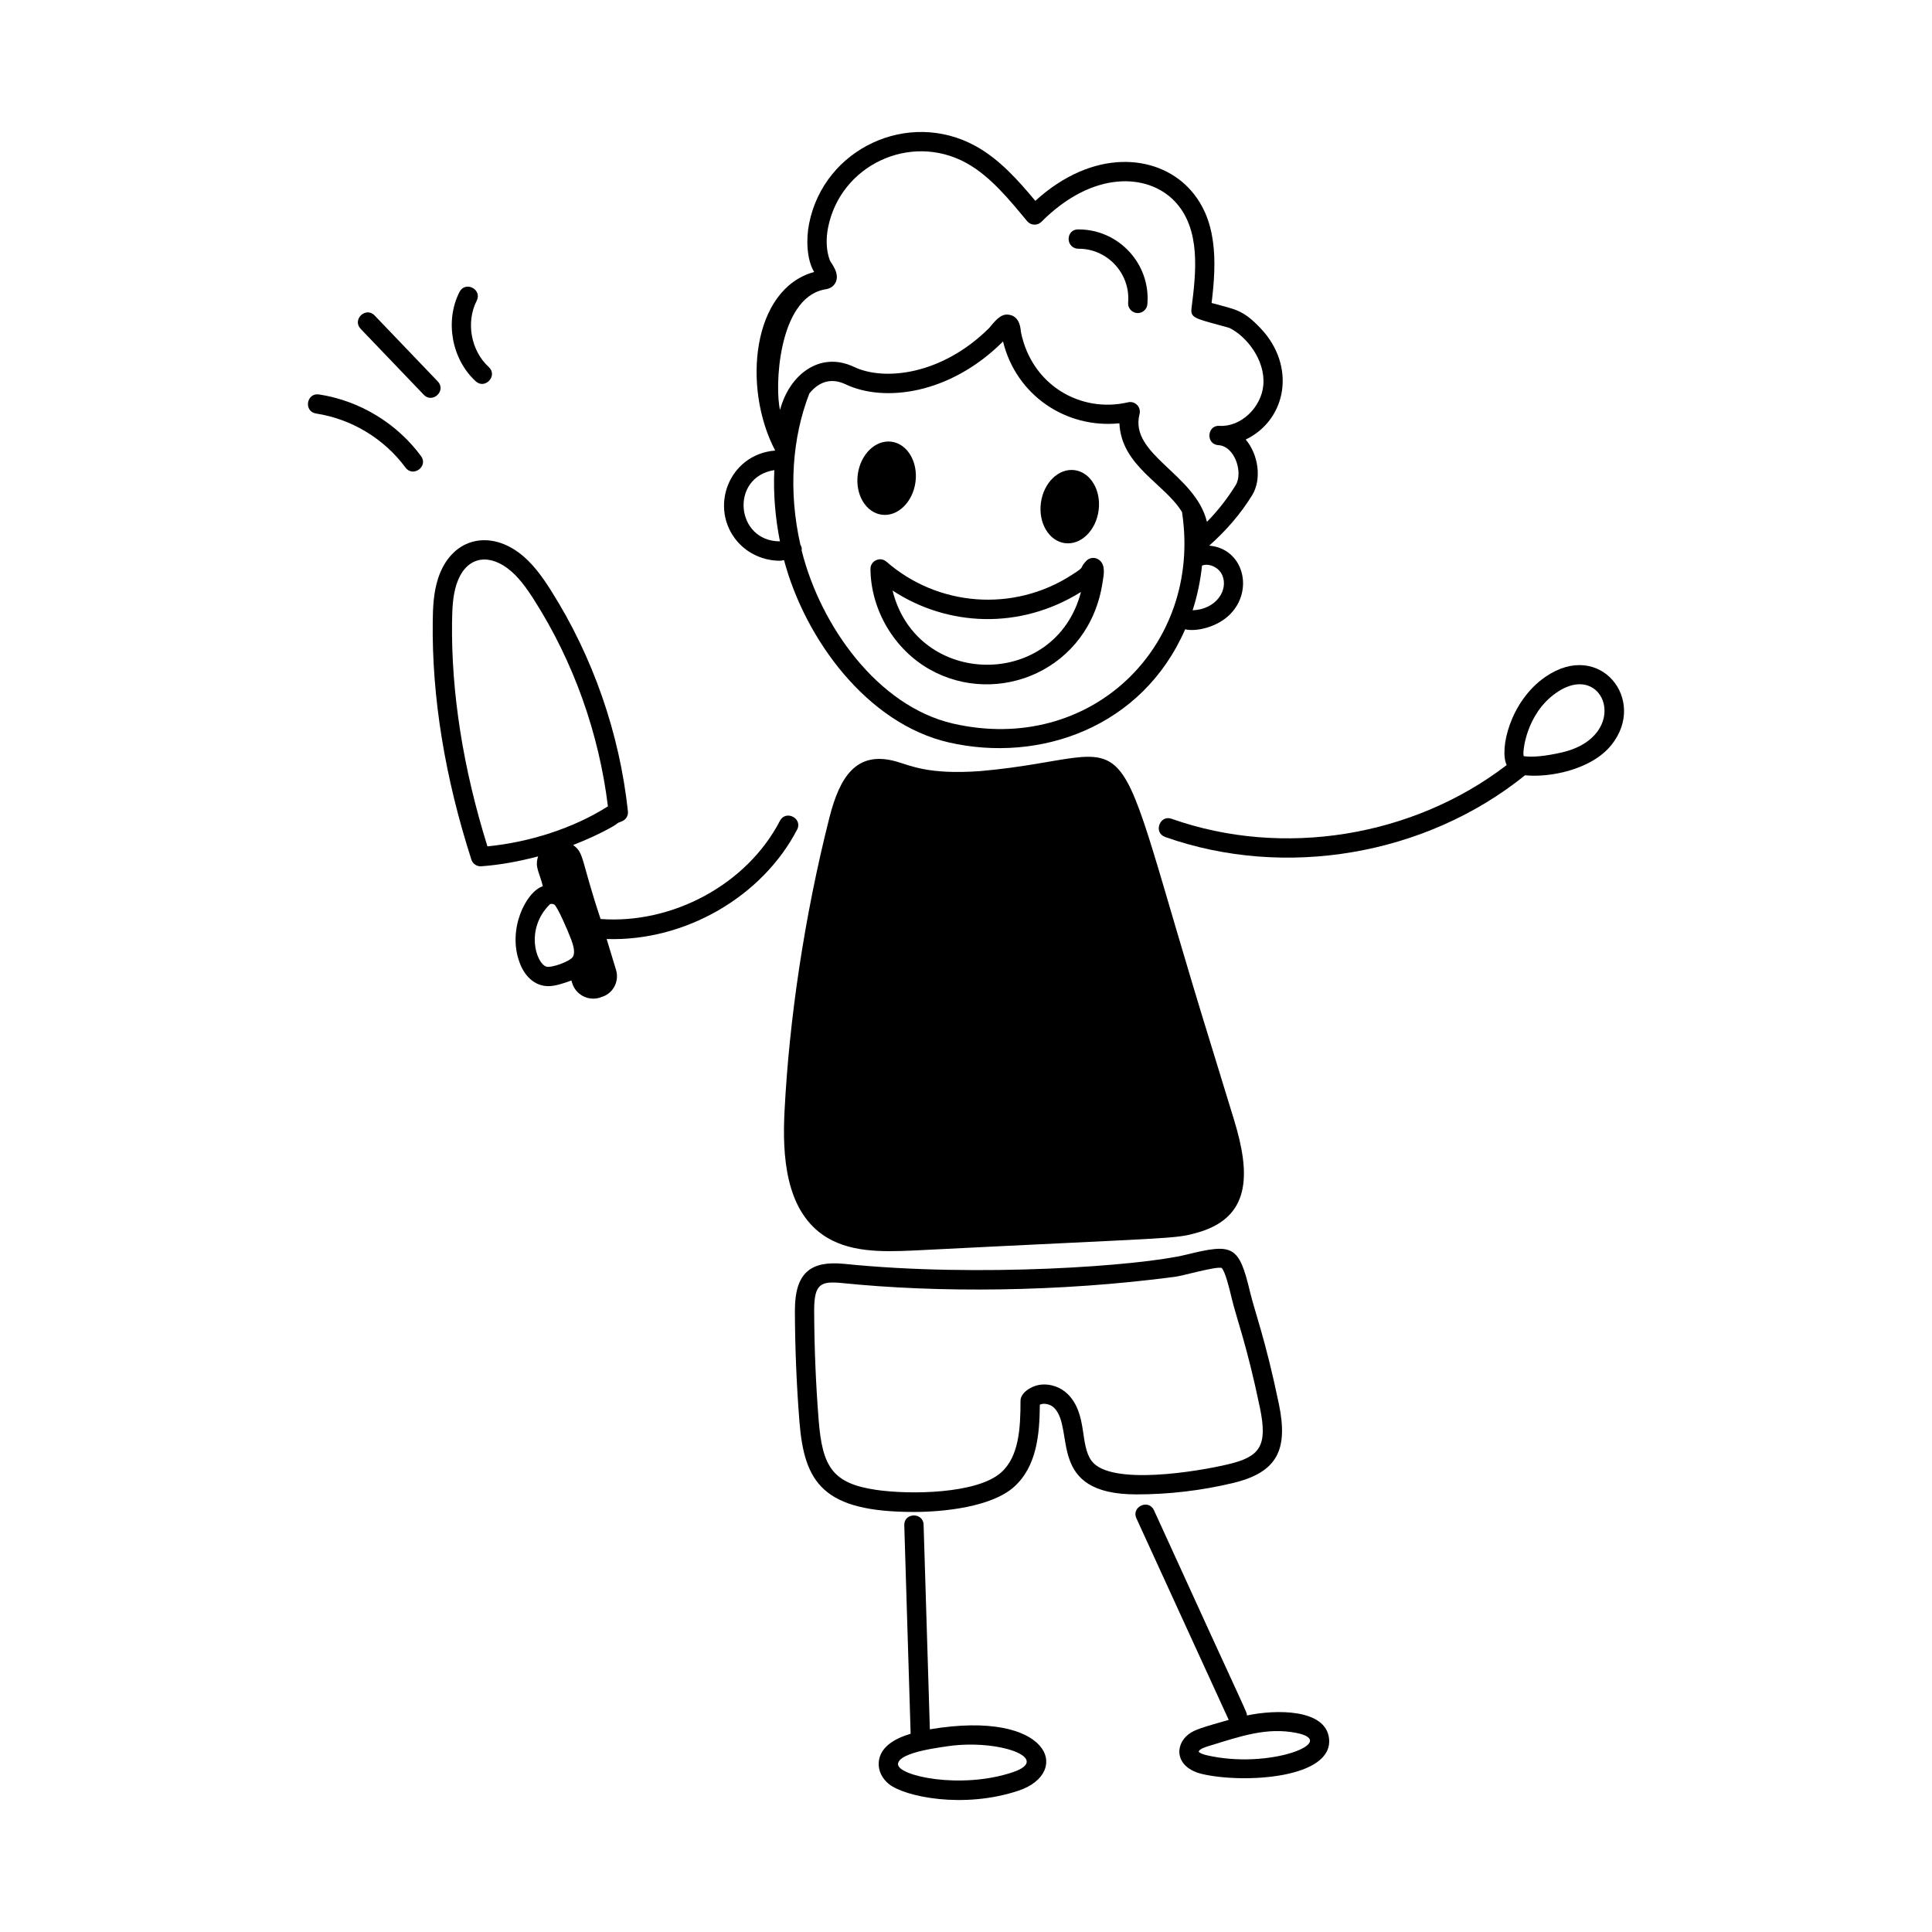 <svg id="Layer_1" enable-background="new 0 0 75 75" viewBox="0 0 75 75" xmlns="http://www.w3.org/2000/svg"><g id="Eating_Popsicle" fill="rgb(0,0,0)"><path d="m31.93 47.929c.993.7 2.299.669 3.511.617 10.137-.512 10.126-.444 10.982-.679 2.152-.576 2.128-2.286 1.484-4.389-.293-.961-.596-1.933-.888-2.895-4.254-13.743-2.297-11.23-8.976-10.648-2.011.142-2.678-.212-3.26-.376-1.54-.431-2.182.603-2.581 2.163-.977 3.853-1.564 7.856-1.745 11.39-.094 1.756.042 3.804 1.473 4.817z"/><path d="m44.123 58.012c1.256 0 2.513-.148 3.735-.44 1.754-.417 2.15-1.318 1.788-3.069-.52-2.504-.942-3.605-1.116-4.334-.434-1.833-.663-1.91-2.482-1.463-1.769.436-8.066.893-13.291.355-.001 0-.002 0-.003-0-1.273-.121-1.899.331-1.896 1.825.004 1.425.063 2.871.176 4.299.19 2.385.926 3.509 4.446 3.509 1.168 0 3.016-.196 3.884-.973.885-.792.994-2.045 1.002-3.189.138-.077.407-.031.557.121.823.83-.318 3.364 3.2 3.359zm-3.702-4.261c-.369.033-.805.309-.805.628-0 1.068-.059 2.163-.753 2.783-.933.834-3.544.867-4.856.674-1.706-.25-2.084-.917-2.227-2.711-.111-1.408-.17-2.835-.174-4.241-.003-1.058.261-1.153 1.075-1.077 3.703.38 8.408.358 12.95-.244.294-.039 1.584-.411 1.791-.342.143.128.314.849.378 1.12.206.873.596 1.831 1.111 4.313.307 1.486-.003 1.896-1.227 2.188-1.186.283-4.579.849-5.308-.13-.469-.631-.15-1.81-.921-2.588-.264-.265-.66-.411-1.034-.374z"/><path d="m44.797 58.629c-.206-.452-.888-.138-.682.312.047.103 3.632 7.93 3.584 7.825-.988.282-1.329.378-1.56.558-.558.432-.52 1.297.534 1.544 1.606.374 5.107.177 4.919-1.391-.139-1.142-2.057-1.123-3.188-.882-.001-.158.177.337-3.606-7.966zm5.538 8.645c1.682.339-1.057 1.431-3.491.864-.254-.059-.307-.132-.31-.132.008-.117.313-.203.417-.234h0c1.218-.373 2.226-.731 3.384-.498z"/><path d="m34.112 68.43c-.02.304.129.613.397.828.611.49 2.897.973 5.043.251 2.056-.696 1.245-3.167-3.455-2.377l-.243-7.943c-.015-.488-.765-.478-.75.022l.247 8.092c-.627.19-1.202.515-1.24 1.126zm.749.047c.029-.485 1.855-.666 1.956-.693 1.985-.277 4.049.49 2.497 1.014-2.003.675-4.482.147-4.453-.32 0 0 0-0.0 0-.001z"/><path d="m41.339 21.085c.618.082 1.204-.485 1.309-1.268s-.313-1.483-.931-1.566c-.618-.082-1.204.485-1.309 1.268s.313 1.483.931 1.566z"/><path d="m35.539 18.713c.104-.782-.313-1.483-.931-1.566-.618-.082-1.204.485-1.309 1.268s.313 1.483.931 1.566 1.204-.485 1.309-1.268z"/><path d="m42.165 21.777c-.303.326.008.18-.55.536-2.274 1.475-5.217 1.228-7.202-.508-.245-.213-.625-.037-.622.286.016 1.585.917 3.114 2.298 3.895 2.638 1.49 6.218.025 6.716-3.403.052-.301.111-.643-.125-.839-.153-.127-.379-.113-.515.034zm-7.516 1.147c2.127 1.398 4.943 1.537 7.314.056-.986 3.802-6.374 3.75-7.314-.056z"/><path d="m45.483 31.785c-.463-.166-.721.54-.25.707 4.63 1.639 10.097.727 13.969-2.396.945.099 2.58-.211 3.355-1.179 1.402-1.746-.451-4.101-2.565-2.641-1.376.948-1.794 2.819-1.503 3.424-3.63 2.789-8.684 3.615-13.005 2.086zm14.934-4.893h0c1.899-1.313 2.935 1.688.215 2.317-.653.15-1.15.194-1.481.145-.062-.127.086-1.649 1.266-2.462z"/><path d="m30.943 32.21c.229-.441-.437-.784-.666-.346-1.285 2.478-4.182 4.017-6.962 3.812-.778-2.336-.627-2.555-1.067-2.872.513-.202 1.018-.426 1.497-.696h0c.289-.163.162-.143.379-.217.166-.057.271-.221.252-.395-.327-3.041-1.361-6.007-2.99-8.578-.338-.533-.724-1.08-1.252-1.469-1.212-.892-2.627-.523-3.126 1.002-.182.555-.203 1.157-.209 1.677-.036 2.929.469 6.039 1.5 9.242.05.156.195.26.357.26.009 0 .018-0.0.027-.001.744-.053 1.482-.193 2.206-.384-.137.432.053.606.184 1.16-.002.001-.006.001-.009.002-.643.216-1.375 1.668-.895 2.952.184.517.573.924 1.123.924.266 0 .641-.126.889-.221l.031.101c.14.45.61.7 1.06.57l.08-.03c.45-.13.7-.61.56-1.06l-.362-1.19c3.087.098 6.059-1.679 7.391-4.244zm-13.394-8.073c.006-.486.024-.999.172-1.453.339-1.04 1.17-1.218 1.969-.631.429.315.765.795 1.063 1.266 1.52 2.397 2.5 5.152 2.846 7.983-1.34.855-3.061 1.396-4.677 1.554-.945-3.026-1.408-5.958-1.374-8.72zm3.665 13.389c-.41-.127-.833-1.476.137-2.426.034-.016.1-.018.159.011.118.052.552 1.056.671 1.382.071.195.155.474.064.64-.108.194-.839.446-1.031.393z"/><path d="m28.635 21.033c.409.47 1.022.735 1.64.735.054 0 .107-.018.161-.023.822 3.08 3.23 6.346 6.392 7.075 3.549.813 7.523-.59 9.18-4.391.411.103 1.241-.073 1.746-.585.935-.947.505-2.554-.813-2.662.645-.572 1.213-1.221 1.666-1.956.381-.618.248-1.575-.248-2.163 1.6-.773 1.958-2.856.585-4.31-.711-.756-1.012-.739-1.91-.991.2-1.622.236-3.292-.901-4.475-1.253-1.302-3.698-1.531-5.942.51-.65-.779-1.388-1.617-2.324-2.13-2.606-1.429-5.88.095-6.458 3.015-.122.613-.091 1.405.196 1.876-2.413.662-2.796 4.486-1.513 6.932-1.813.147-2.587 2.247-1.459 3.542zm8.361 7.056c-2.928-.675-5.149-3.807-5.875-6.715.016-.122-.015-.161-.049-.224-.476-2.097-.319-4.159.348-5.878.412-.504.896-.595 1.411-.351 1.487.704 4.037.395 6.096-1.655.003-.003.006-.006.01-.01.51 2.086 2.443 3.389 4.518 3.176.076 1.666 1.766 2.343 2.434 3.452.002.008-.001.017.001.025.772 5.175-3.55 9.406-8.895 8.18zm10.453-5.76c.246.574-.23 1.325-1.152 1.363.182-.559.302-1.143.366-1.739.004-.001.008-0.0.012-.002.274-.098.649.084.774.378zm-15.454-11.088c.113-.019.302-.049.417-.23.236-.369-.158-.803-.197-.903-.148-.394-.153-.854-.068-1.279.48-2.418 3.191-3.694 5.362-2.504.937.514 1.675 1.43 2.365 2.261.145.173.401.178.554.025 1.995-2.003 4.125-1.888 5.167-.804 1.036 1.078.835 2.779.659 4.164-.041.345.119.388 1.004.629.217.059.418.112.467.13.658.319 1.397 1.241 1.318 2.209-.072.883-.877 1.64-1.697 1.593-0 0-.001-0-.001-0-.489-.041-.548.718-.046.749.64.039.967 1.07.671 1.551-.319.518-.693.996-1.117 1.426-.448-1.858-3.022-2.607-2.616-4.182.07-.273-.175-.525-.45-.458-1.831.428-3.743-.664-4.156-2.737-.013-.157-.052-.634-.507-.668-.296-.027-.52.278-.725.521-1.81 1.801-4.041 2.079-5.247 1.509-1.323-.628-2.512.305-2.87 1.669-.21-.836-.087-4.313 1.712-4.672zm-1.936 7.009c-.043.922.037 1.852.218 2.765-1.729.001-1.948-2.496-.218-2.765z"/><path d="m12.385 15.312c-.497-.07-.6.667-.114.741 1.377.212 2.642.976 3.469 2.097.296.399.898-.047.604-.445-.944-1.279-2.387-2.151-3.958-2.393z"/><path d="m16.993 14.806-2.45-2.559c-.343-.359-.885.16-.542.519l2.45 2.559c.338.354.889-.156.542-.519z"/><path d="m17.837 11.334c-.573 1.124-.303 2.614.629 3.466.365.335.873-.218.506-.554-.691-.632-.892-1.737-.467-2.571.225-.441-.441-.784-.668-.341z"/><path d="m41.859 9.656h.002c1.123-.01 2.028.962 1.933 2.091-.018.207.136.388.342.405.011.001.021.001.032.001.193 0 .356-.148.373-.343.132-1.562-1.109-2.904-2.67-2.904-.244-.012-.388.165-.387.377.001.207.169.373.375.373z"/></g></svg>